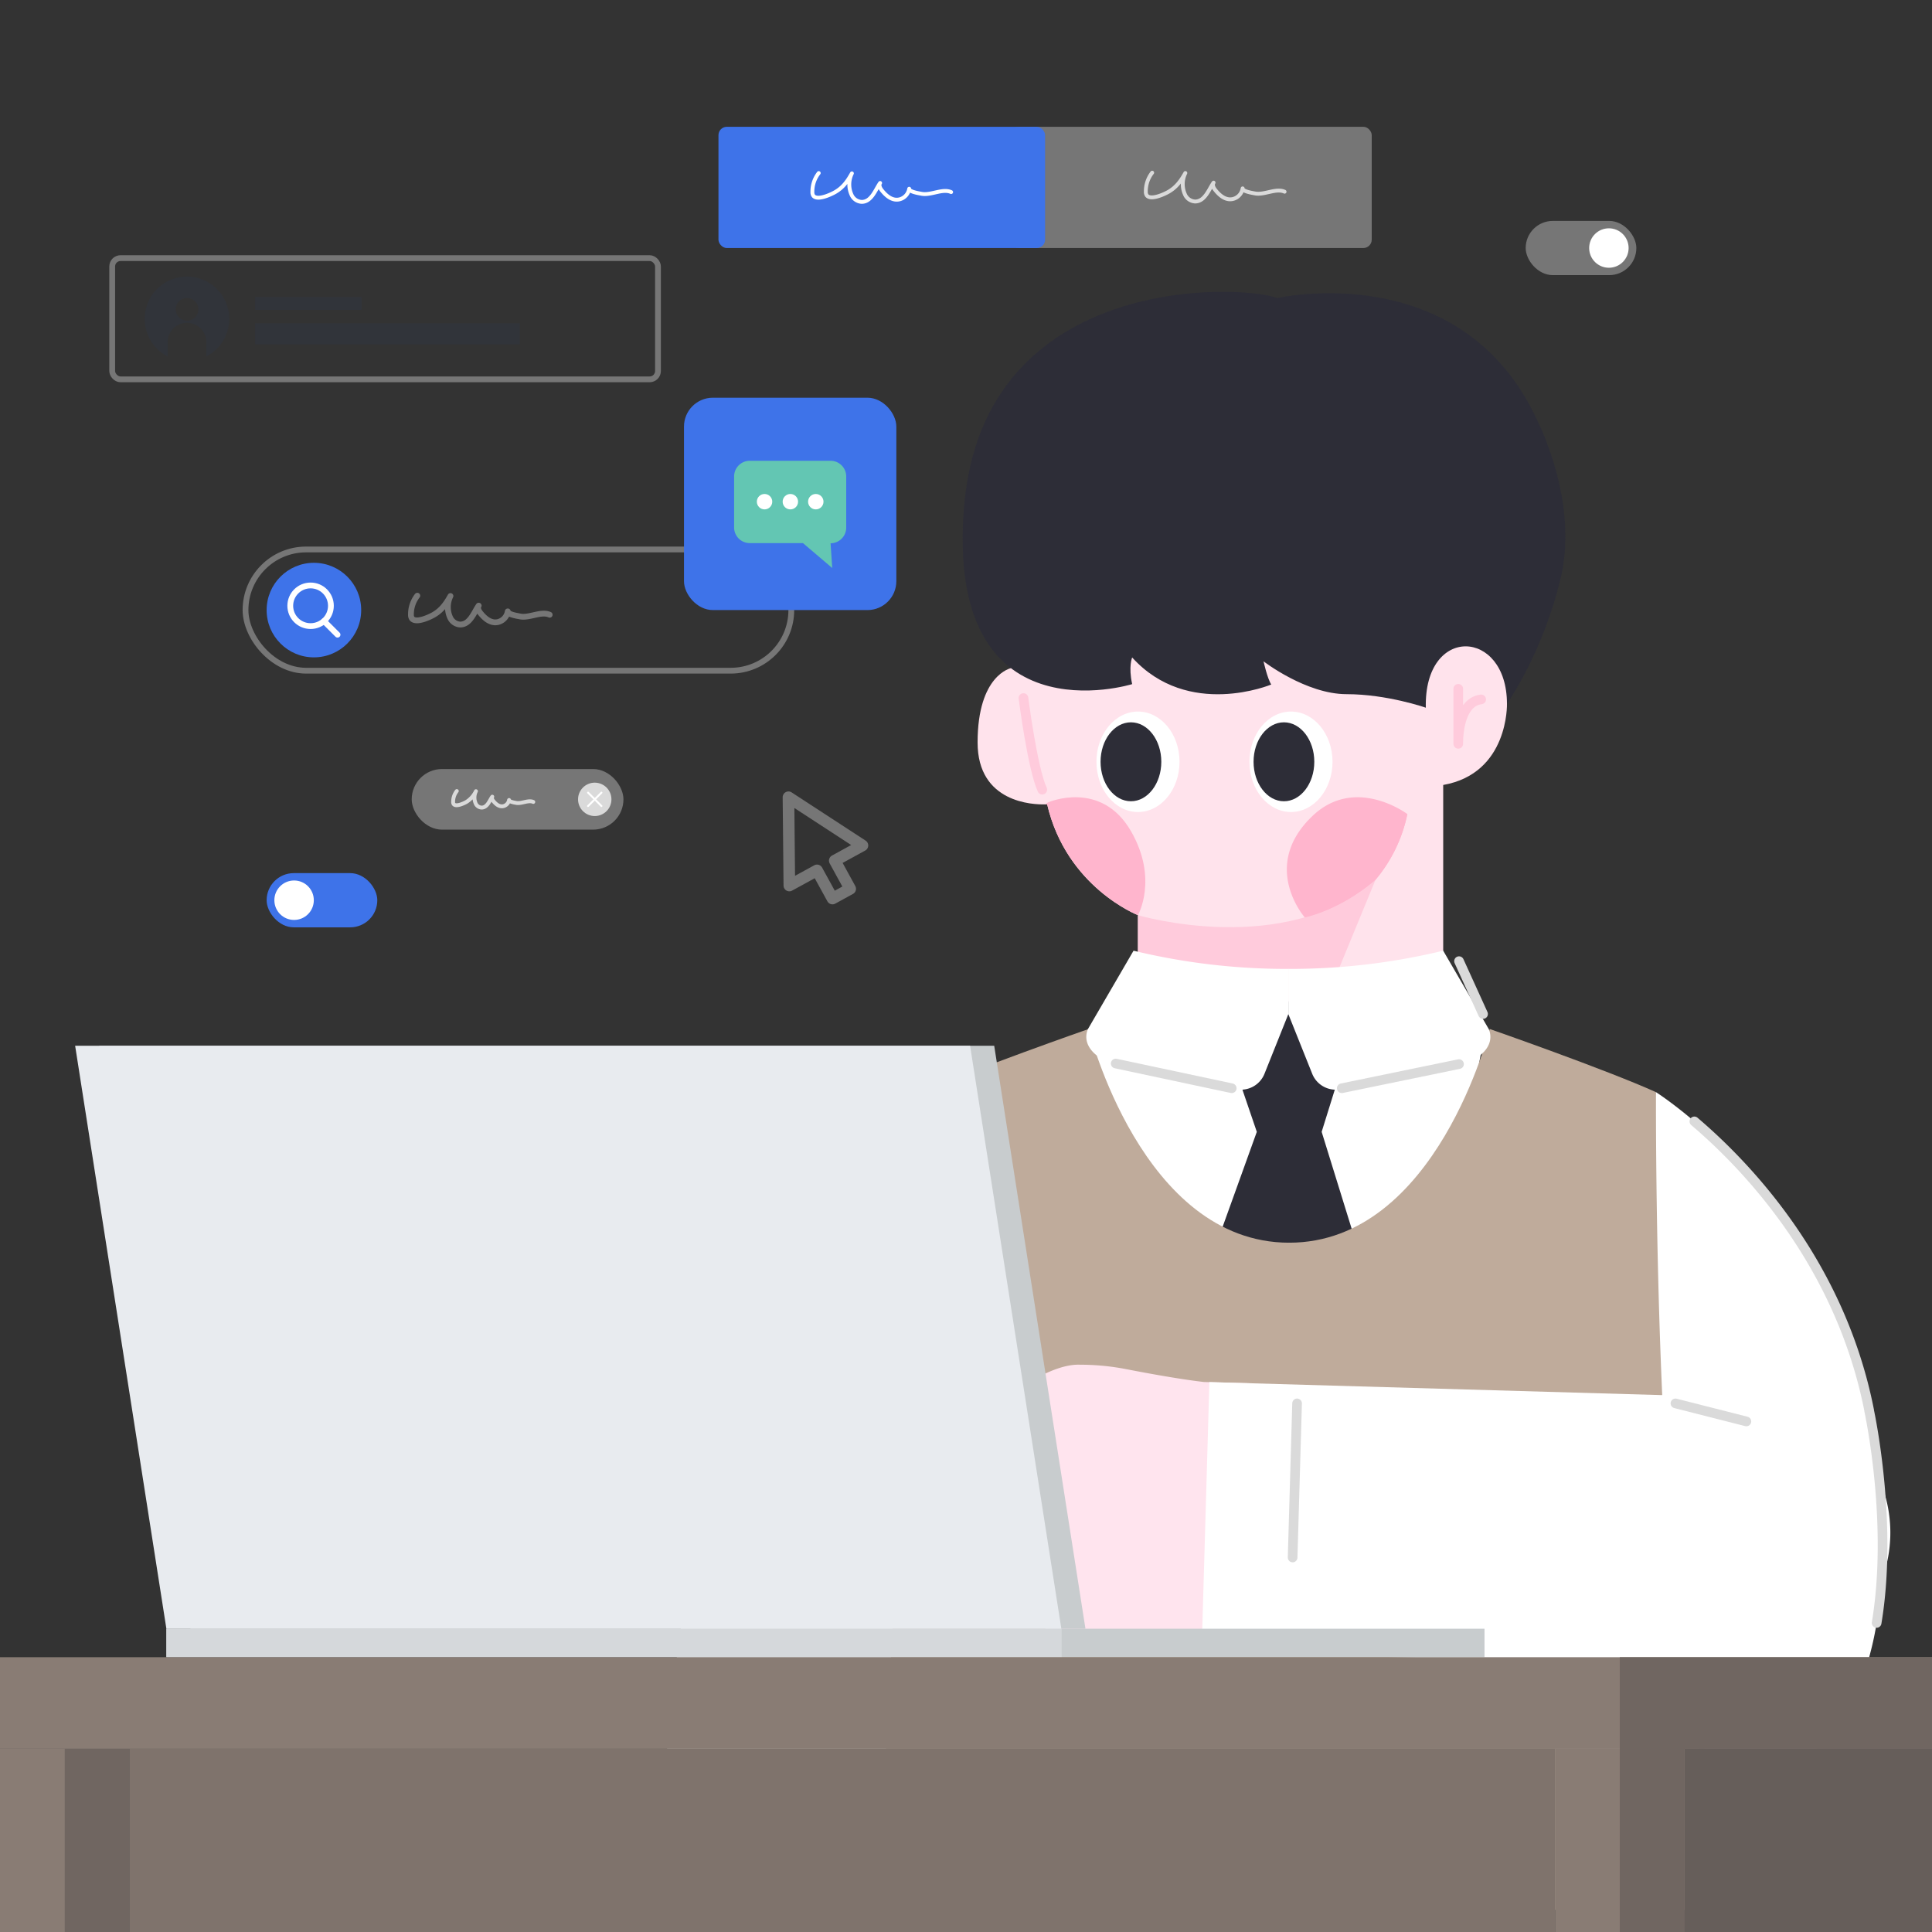 <svg xmlns="http://www.w3.org/2000/svg" viewBox="0 0 1000 1000"><rect x="0" y="0" width="1000" height="1000" fill="#333333" stroke="none"/><defs><style>.cls-1,.cls-12,.cls-17,.cls-19,.cls-3,.cls-5,.cls-7,.cls-8{fill:none;stroke-linecap:round;stroke-linejoin:round;}.cls-1,.cls-19,.cls-5,.cls-8{stroke:#dadada;}.cls-1,.cls-3{stroke-width:3px;}.cls-1,.cls-4,.cls-5{opacity:0.4;}.cls-2{fill:#3e73e9;}.cls-12,.cls-3,.cls-7{stroke:#fff;}.cls-11,.cls-4{fill:#dadada;}.cls-5{stroke-width:6px;}.cls-6{fill:#2b3b56;opacity:0.2;}.cls-7,.cls-8{stroke-width:2px;}.cls-9{fill:#63c6b3;}.cls-10{fill:#fff;}.cls-13{fill:#ffe3ec;}.cls-14{fill:#ffcbdc;}.cls-15{fill:#ffb5cd;}.cls-16{fill:#2d2d37;}.cls-17{stroke:#ffcbdc;}.cls-17,.cls-19{stroke-width:5px;}.cls-18{fill:#bfab9b;}.cls-20{fill:#ffe4ee;}.cls-21{fill:#c8ccce;}.cls-22{fill:#d5d8db;}.cls-23{fill:#e8ebef;}.cls-24{fill:#897c74;}.cls-25{fill:#706661;}.cls-26{fill:#7f736c;}.cls-27{fill:#665e5a;}</style></defs><g id="뒷배경"><rect class="cls-1" x="127.08" y="284.4" width="282.5" height="62.75" rx="31.37"/><path class="cls-1" d="M216,308.33a15.65,15.65,0,0,0-3.29,9.81,3.22,3.22,0,0,0,.53,2c2.12,2.6,9.23-.76,11.36-2,4-2.36,6.34-5.64,8.56-9.64a13,13,0,0,0,0,11.5,6.07,6.07,0,0,0,5.09,3.26c5.05-.05,7.09-6.3,9.52-9.78-.8,1.17,0,2.74.92,3.85,2.29,2.88,5.64,5.76,9.59,4.49a6.79,6.79,0,0,0,4.54-5.36c-.22,1.57,5.35,2.41,6.31,2.6,4.87,1,10.91-2.88,15.39-.87"/><circle class="cls-2" cx="162.48" cy="315.78" r="24.47"/><circle class="cls-3" cx="160.76" cy="313.55" r="10.52"/><line class="cls-3" x1="167.67" y1="321.48" x2="174.71" y2="328.51"/><rect class="cls-4" x="213.1" y="398.05" width="109.6" height="31.37" rx="15.69"/><rect class="cls-4" x="523.19" y="65.63" width="186.81" height="62.75" rx="4.32"/><polygon class="cls-5" points="446.4 437.61 408.11 412.65 408.56 458.35 422.89 450.5 430.89 465.09 440.07 460.06 432.07 445.46 446.4 437.61"/><rect class="cls-1" x="58.07" y="133.6" width="282.5" height="62.75" rx="4.32"/><rect class="cls-2" x="371.88" y="65.63" width="169.06" height="62.75" rx="4.32"/><rect class="cls-6" x="132.02" y="153.67" width="55.15" height="6.7"/><rect class="cls-6" x="132.02" y="167.31" width="137.02" height="10.92"/><path class="cls-7" d="M423.78,89.57a15.6,15.6,0,0,0-3.29,9.8,3.16,3.16,0,0,0,.53,2c2.12,2.6,9.22-.76,11.35-2,4.05-2.36,6.35-5.64,8.57-9.64a13,13,0,0,0,0,11.5,6.07,6.07,0,0,0,5.08,3.26c5.06,0,7.1-6.3,9.53-9.78-.8,1.17,0,2.74.91,3.85,2.29,2.88,5.65,5.76,9.6,4.49a6.77,6.77,0,0,0,4.54-5.36c-.22,1.57,5.35,2.41,6.3,2.6,4.88,1,10.92-2.88,15.4-.87"/><path class="cls-8" d="M596.37,89.38a15.65,15.65,0,0,0-3.29,9.81,3.17,3.17,0,0,0,.53,2c2.12,2.6,9.22-.76,11.35-2,4-2.36,6.35-5.65,8.57-9.64a13,13,0,0,0,0,11.5,6.06,6.06,0,0,0,5.08,3.25c5.06-.05,7.1-6.29,9.53-9.77-.8,1.16,0,2.73.91,3.84,2.29,2.89,5.65,5.76,9.6,4.49a6.77,6.77,0,0,0,4.54-5.36c-.22,1.57,5.35,2.42,6.3,2.61,4.88,1,10.92-2.89,15.4-.88"/><path class="cls-8" d="M236.44,409.44a9,9,0,0,0-1.9,5.66,1.82,1.82,0,0,0,.3,1.13c1.23,1.51,5.33-.43,6.56-1.15a13.27,13.27,0,0,0,4.95-5.57,7.54,7.54,0,0,0,0,6.65A3.49,3.49,0,0,0,249.3,418c2.92,0,4.1-3.63,5.5-5.64-.46.67,0,1.58.53,2.22,1.32,1.67,3.26,3.33,5.54,2.59a3.89,3.89,0,0,0,2.62-3.09c-.13.91,3.09,1.39,3.64,1.5,2.82.56,6.31-1.66,8.89-.5"/><rect class="cls-2" x="354.03" y="205.86" width="109.91" height="109.91" rx="14.94"/><path class="cls-9" d="M429.91,238.5H388.08a8.11,8.11,0,0,0-8.11,8.11V273a8.11,8.11,0,0,0,8.11,8.11h27.53L430.76,294l-.85-12.8A8.11,8.11,0,0,0,438,273V246.61A8.11,8.11,0,0,0,429.91,238.5Z"/><circle class="cls-10" cx="395.73" cy="259.67" r="3.99"/><circle class="cls-10" cx="409.09" cy="259.67" r="3.99"/><circle class="cls-10" cx="422.25" cy="259.67" r="3.99"/><path class="cls-6" d="M96.81,143.16a21.89,21.89,0,0,0-10,41.38V178a10,10,0,1,1,19.92,0v6.54a21.89,21.89,0,0,0-10-41.38Zm0,22.79a5.85,5.85,0,1,1,5.85-5.85A5.85,5.85,0,0,1,96.81,166Z"/><circle class="cls-11" cx="307.84" cy="413.74" r="8.64"/><line class="cls-12" x1="304.37" y1="410.27" x2="311.31" y2="417.21"/><line class="cls-12" x1="311.31" y1="410.27" x2="304.37" y2="417.21"/><rect class="cls-2" x="138.01" y="451.93" width="57.28" height="28.06" rx="14.03"/><circle class="cls-10" cx="152.22" cy="465.95" r="10.21"/><rect class="cls-4" x="789.68" y="114.35" width="57.28" height="28.06" rx="14.03" transform="translate(1636.65 256.76) rotate(180)"/><circle class="cls-10" cx="832.76" cy="128.38" r="10.21"/></g><g id="얼굴"><path class="cls-13" d="M780,364.3s1,36-33,42v117H589V473.69s-37-14.39-47-57.39c0,0-.39,0-1.08.05-6,.16-34.92-.68-34.92-32.05,0-35,17.26-38.46,17.26-38.46S515,209,643,210.64,782,336.3,780,364.3Z"/></g><g id="표정"><path class="cls-14" d="M589,473.69s76,22.61,123-18.39l-28,68H589Z"/><path class="cls-15" d="M728.44,421.35s-26.82-20.18-49.06.95c-27.36,26-4.06,52.52-4.06,52.52s18.31-3.64,36.7-19.52A76.91,76.91,0,0,0,728.44,421.35Z"/><path class="cls-15" d="M589,473.69s-37-14.39-47-57.39c0,0-.39,0-1.08.05l1.57-1.05s27.51-12,43,15.08C599.6,455,589,473.69,589,473.69Z"/><path class="cls-15" d="M675.32,474.82s18.31-3.64,36.7-19.52a76.91,76.91,0,0,0,16.42-33.95"/><ellipse class="cls-10" cx="668.21" cy="394.3" rx="21.5" ry="26"/><ellipse class="cls-16" cx="664.56" cy="394.3" rx="15.72" ry="20.43"/><ellipse class="cls-10" cx="589.02" cy="394.3" rx="21.5" ry="26"/><ellipse class="cls-16" cx="585.37" cy="394.3" rx="15.72" ry="20.43"/><path class="cls-17" d="M754.8,356.53V385s-.69-21.43,11.85-23"/><path class="cls-17" d="M529.74,361.31s4.63,36.25,9.72,47.42"/></g><g id="머리카락"><path class="cls-16" d="M780,364.3c0-39-43-41-42,2,0,0-20-7-41-7s-43-17-43-17,2,9,4,12c0,0-43,18-72-14,0,0-2,4.59,0,13.8,0,0-97,30.2-87-91.8s145-115,162-108c0,0,96-22,135,64,0,0,21,41,12,80S780,364.3,780,364.3Z"/></g><g id="와이셔츠_뒷면" data-name="와이셔츠 뒷면"><polyline class="cls-10" points="566.05 539.2 767.63 539.2 747.46 649.51 661.75 659.84 599.45 632.49 575.44 592.68 566.05 539.2"/></g><g id="넥타이"><polygon class="cls-16" points="643.12 564.15 650.52 585.84 629.84 643.28 701.88 643.28 684.09 585.84 690.89 564.01 666.07 516.54 643.12 564.15"/></g><g id="조끼"><path class="cls-18" d="M883,988.54c-1.82-75.67-25.83-423.23-25.83-423.23-26.14-11.81-86.1-32.71-86.1-32.71S743.64,643.22,667.27,643.22h0c-76.36,0-103.79-110.62-103.79-110.62s-59.94,20.9-86.08,32.71c0,0-24,347.56-25.84,423.23Z"/></g><g id="와이셔츠_깃" data-name="와이셔츠 깃"><path class="cls-10" d="M666.84,524.9l12.36,30.89a13.09,13.09,0,0,0,14,8.1l65.5-13.95c6-1.41,15.62-8.21,11.89-17.27L747,492.08a336.48,336.48,0,0,1-80.17,9.42Z"/><path class="cls-10" d="M666.84,524.9l-12.35,30.89a13.1,13.1,0,0,1-14,8.1L575,549.94c-6-1.41-15.62-8.21-11.9-17.27l23.62-40.59a336.48,336.48,0,0,0,80.17,9.42Z"/><line class="cls-19" x1="694.5" y1="563.27" x2="755.19" y2="550.77"/><line class="cls-19" x1="637.54" y1="563.27" x2="577.49" y2="550.48"/></g><g id="손"><path class="cls-20" d="M623.18,715.32c-12.3-1.4-29.17-4.49-40.25-6.65a126,126,0,0,0-24-2.3c-10.46-.43-23.07,7.35-23.07,7.35h0l-16.83-.28-99.21-2.86a18.4,18.4,0,1,0-1.06,36.79l52.32,1.51a18.36,18.36,0,0,0,2.07,31.59,18.39,18.39,0,0,0,6.8,35.25l56.86,1.64,6,35.23L608,854.47l36,1,4-139.47Z"/></g><g id="팔"><path class="cls-10" d="M477.41,565.3l-24.1,434.57H340.57c6.16-368,135.8-434,136.83-434.56Z"/><path class="cls-19" d="M352.76,840c23.46-159.39,74.49-229.91,103.46-258.11"/><path class="cls-10" d="M898.06,923.18c-42.81,5.16-40.92-357.88-40.92-357.88s89,56.33,110.31,164.66a1.55,1.55,0,0,0,0,.21C969,737,1004.81,910.33,898.06,923.18Z"/><path class="cls-10" d="M731.47,613H871a0,0,0,0,1,0,0V897.84a69.75,69.75,0,0,1-69.75,69.75h0a69.75,69.75,0,0,1-69.75-69.75V613A0,0,0,0,1,731.47,613Z" transform="translate(-11.85 1568.35) rotate(-88.35)"/><path class="cls-10" d="M967.08,730.24a1.55,1.55,0,0,1,0-.21A1.76,1.76,0,0,1,967.08,730.24Z"/></g><g id="선"><line class="cls-19" x1="669.06" y1="806.15" x2="671.37" y2="726.39"/><path class="cls-19" d="M877,580.43c27.51,23.4,75.54,73.74,90.47,149.53a1.55,1.55,0,0,0,0,.21c.81,3.81,12.29,59.25,3.87,109.85"/><line class="cls-19" x1="867.2" y1="726.39" x2="903.93" y2="735.73"/><line class="cls-19" x1="755.19" y1="497.49" x2="767.63" y2="524.85"/></g><g id="책상_위_사물" data-name="책상 위 사물"><rect class="cls-21" x="86.12" y="843.03" width="682.26" height="14.73"/><rect class="cls-22" x="86.12" y="843.03" width="463.4" height="14.73"/><polygon class="cls-21" points="561.83 843.03 98.6 843.03 51.37 541.28 514.6 541.28 561.83 843.03"/><polygon class="cls-23" points="549.35 843.03 86.12 843.03 38.89 541.28 502.12 541.28 549.35 843.03"/></g><g id="책상"><rect class="cls-24" y="857.76" width="1000" height="47.41"/><rect class="cls-24" y="905.17" width="67.02" height="94.83"/><rect class="cls-24" x="804.88" y="905.17" width="67.02" height="94.83"/><polygon class="cls-25" points="1000 857.76 1000 905.17 871.9 905.17 871.9 1000 838.39 1000 838.39 857.76 1000 857.76"/><rect class="cls-26" x="67.02" y="905.17" width="737.86" height="94.83"/><rect class="cls-27" x="871.9" y="905.17" width="128.1" height="94.83"/><rect class="cls-25" x="33.51" y="905.17" width="33.51" height="94.83"/></g></svg>